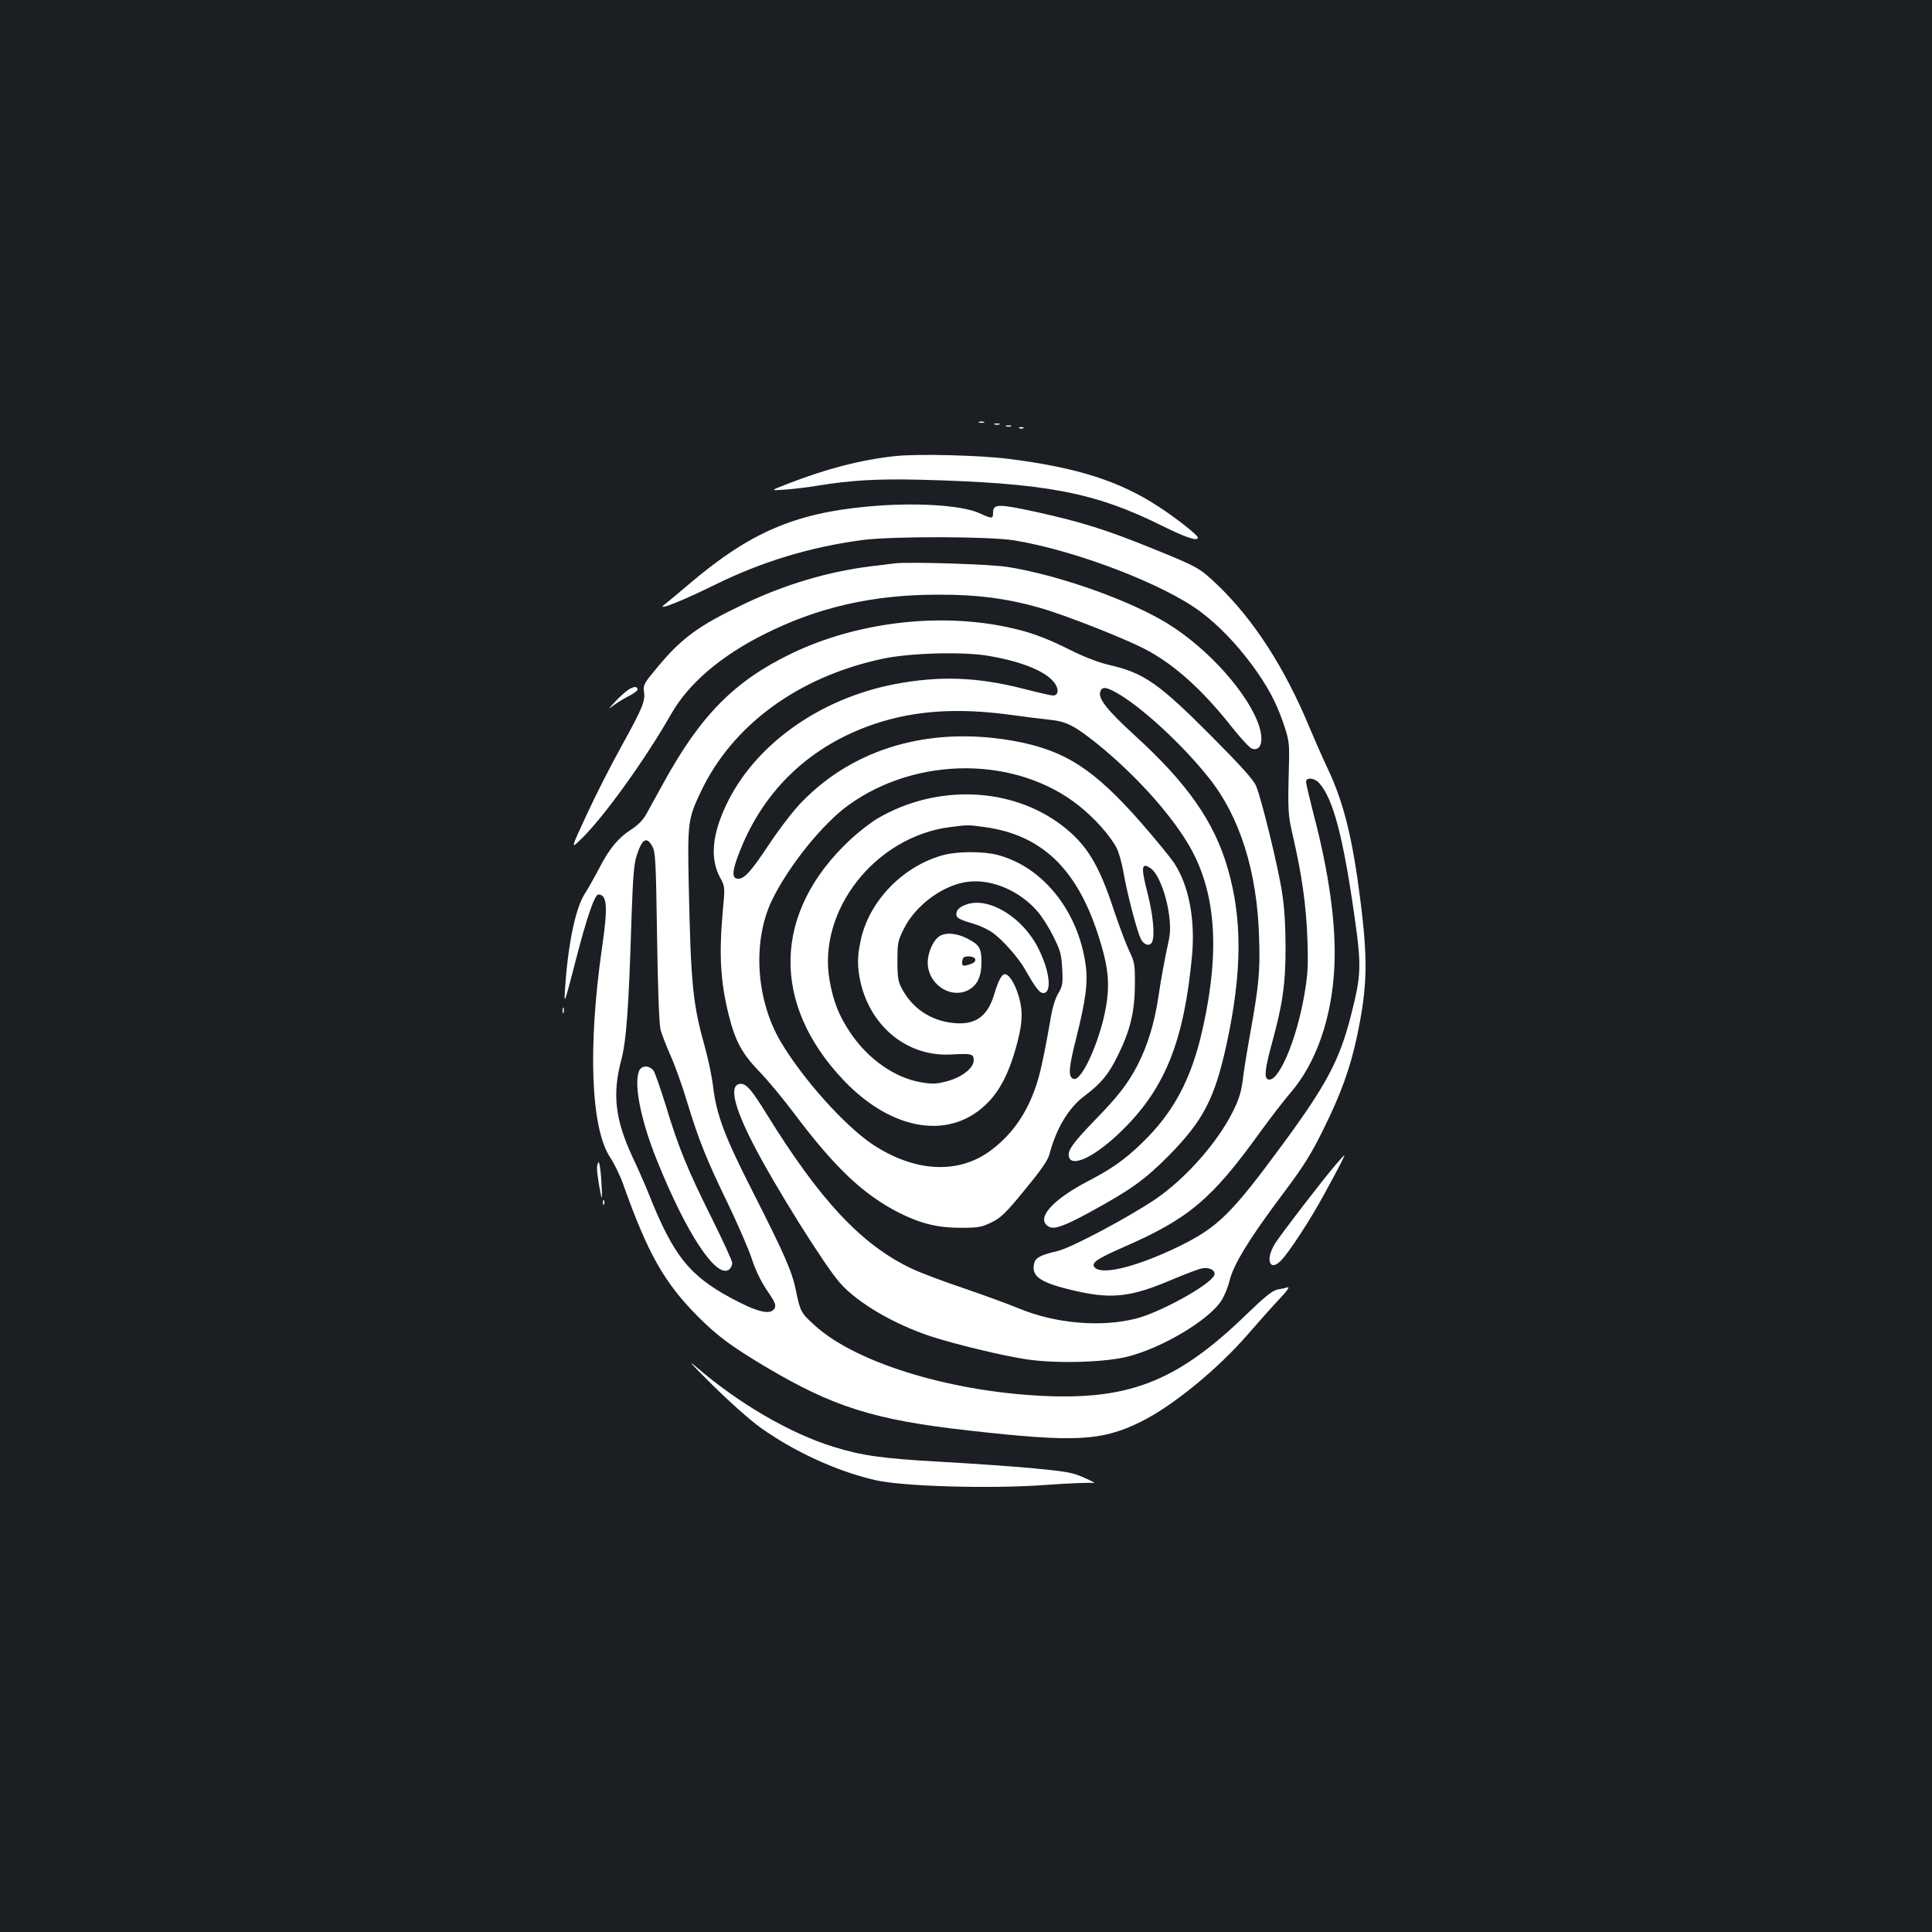 <?xml version="1.0" standalone="no"?>
<!DOCTYPE svg PUBLIC "-//W3C//DTD SVG 20010904//EN"
 "http://www.w3.org/TR/2001/REC-SVG-20010904/DTD/svg10.dtd">
<svg version="1.0" xmlns="http://www.w3.org/2000/svg"
 width="1000pt" height="1000pt" viewBox="0 0 1000 1000"
 preserveAspectRatio="xMidYMid meet">
<rect width="100%" height="100%" fill="#1b1f23"/>
<g transform="translate(0,1000) scale(0.1,-0.1)"
fill="#ffffff" stroke="none">
<path d="M5068 7813 c6 -2 18 -2 25 0 6 3 1 5 -13 5 -14 0 -19 -2 -12 -5z"/>
<path d="M5148 7803 c6 -2 18 -2 25 0 6 3 1 5 -13 5 -14 0 -19 -2 -12 -5z"/>
<path d="M5208 7793 c6 -2 18 -2 25 0 6 3 1 5 -13 5 -14 0 -19 -2 -12 -5z"/>
<path d="M5278 7783 c7 -3 16 -2 19 1 4 3 -2 6 -13 5 -11 0 -14 -3 -6 -6z"/>
<path d="M4631 7639 c-180 -20 -353 -65 -556 -144 -90 -35 -90 -35 -10 -29 44
3 118 12 165 20 180 29 310 36 532 31 651 -17 901 -64 1252 -238 127 -63 186
-82 186 -61 0 12 -116 104 -207 162 -198 130 -422 201 -773 245 -153 19 -475
27 -589 14z"/>
<path d="M4490 7378 c-374 -34 -608 -135 -910 -390 -67 -57 -132 -111 -144
-120 -38 -31 98 23 264 105 243 120 494 196 765 232 154 20 656 19 785 -2 318
-52 777 -228 966 -371 93 -70 182 -163 264 -273 78 -106 124 -190 162 -300 29
-86 32 -103 30 -199 -7 -268 -6 -273 21 -391 46 -201 68 -357 74 -529 5 -139
2 -184 -15 -285 -42 -247 -141 -472 -192 -440 -17 11 -11 59 24 187 55 202 70
303 70 493 0 113 -6 209 -18 285 -20 132 -107 488 -135 553 -14 32 -78 103
-227 253 -278 279 -352 331 -536 373 -54 13 -127 41 -195 75 -139 70 -225 100
-359 126 -350 67 -757 15 -1082 -140 -299 -143 -476 -321 -672 -680 -35 -63
-74 -134 -87 -158 -16 -27 -44 -56 -78 -77 -66 -43 -111 -97 -164 -200 -23
-44 -57 -104 -76 -134 -47 -74 -86 -266 -100 -486 -6 -90 -6 -90 55 144 56
219 98 341 117 341 46 -1 50 -62 19 -276 -74 -513 -58 -936 43 -1086 21 -32
51 -93 66 -136 128 -361 213 -511 389 -688 103 -102 168 -150 341 -254 356
-212 567 -279 1056 -334 552 -62 689 -56 894 45 164 81 398 272 557 456 51 59
122 139 158 177 41 43 57 66 45 63 -11 -3 -35 -9 -54 -12 -25 -5 -66 -38 -161
-130 -344 -333 -587 -434 -1005 -422 -497 15 -1007 167 -1226 365 -73 66 -77
73 -99 181 -21 101 -55 180 -228 521 -141 277 -184 391 -201 536 -6 50 -24
137 -40 195 -65 231 -75 326 -86 844 -7 325 -4 347 61 484 163 347 505 598
941 691 138 30 412 38 545 16 188 -31 322 -89 355 -155 14 -29 7 -51 -17 -51
-10 0 -79 16 -153 35 -238 61 -435 68 -665 24 -392 -75 -728 -316 -874 -627
-73 -155 -83 -278 -31 -374 26 -48 26 -48 14 -175 -20 -224 -12 -363 30 -533
34 -138 69 -202 157 -294 44 -44 126 -144 184 -221 211 -281 358 -419 543
-513 110 -55 198 -77 315 -77 95 0 110 3 162 28 49 24 74 48 172 168 81 98
119 152 127 182 37 138 99 242 183 305 86 65 124 111 171 207 64 129 88 225
89 365 1 109 -1 119 -30 180 -17 36 -52 130 -79 210 -77 236 -141 339 -265
435 -263 203 -653 218 -959 38 -35 -21 -100 -71 -143 -112 -398 -373 -409
-847 -29 -1245 253 -264 556 -309 747 -110 60 63 103 145 139 269 38 132 42
198 17 281 -21 70 -54 118 -75 111 -15 -5 -32 -39 -52 -107 -35 -113 -98 -157
-211 -145 -117 12 -212 76 -266 178 -19 35 -23 58 -23 142 0 93 2 105 33 167
62 126 212 234 342 245 119 11 258 -49 348 -152 24 -27 62 -86 84 -132 37 -73
42 -94 46 -168 4 -77 2 -88 -21 -128 -17 -29 -31 -77 -41 -140 -9 -53 -27
-152 -42 -219 -41 -201 -127 -348 -262 -450 -167 -127 -394 -117 -613 27 -144
95 -364 340 -478 533 -128 217 -147 517 -47 729 85 177 264 401 401 498 354
253 867 251 1189 -5 81 -64 165 -158 197 -222 11 -22 26 -77 34 -122 16 -99
70 -308 91 -348 16 -31 48 -38 58 -12 14 37 4 140 -25 254 -34 133 -31 157 15
127 62 -41 120 -260 97 -367 -24 -111 -41 -203 -56 -305 -21 -136 -55 -246
-108 -350 -50 -95 -98 -158 -222 -285 -108 -112 -138 -152 -133 -183 9 -67
141 -3 282 138 218 216 315 460 356 899 17 190 -17 365 -94 481 -19 28 -95
121 -169 206 -248 282 -397 377 -665 425 -428 75 -819 -37 -1090 -315 -42 -42
-115 -137 -169 -218 -99 -149 -133 -186 -167 -181 -30 4 -26 45 16 149 126
316 368 543 698 653 204 68 423 83 693 47 78 -11 171 -22 207 -26 89 -9 129
-29 248 -124 192 -155 375 -356 473 -521 142 -240 166 -544 74 -955 -58 -260
-150 -433 -316 -593 -91 -87 -155 -132 -280 -197 -187 -98 -271 -196 -199
-235 27 -15 84 6 215 78 209 114 282 167 405 291 178 181 237 294 299 577 80
371 82 645 6 908 -70 242 -207 439 -481 689 -144 132 -191 191 -179 227 9 29
33 25 100 -15 129 -78 329 -264 461 -430 161 -200 251 -486 261 -825 6 -180
-1 -249 -47 -505 -16 -88 -33 -195 -38 -239 -8 -59 -20 -99 -51 -160 -80 -161
-246 -348 -402 -454 -145 -97 -435 -251 -504 -267 -89 -21 -114 -34 -122 -63
-16 -66 26 -98 185 -137 211 -52 310 -42 534 54 65 27 132 53 150 56 41 8 75
-14 62 -38 -30 -53 -279 -190 -404 -222 -182 -46 -416 -26 -605 52 -60 25
-193 73 -295 108 -102 34 -220 79 -262 99 -259 123 -474 353 -752 803 -74 120
-102 153 -131 153 -63 0 -40 -111 65 -314 111 -216 369 -628 449 -718 91 -102
275 -210 466 -274 125 -41 377 -102 499 -120 155 -23 407 -16 526 15 177 46
410 184 480 286 16 24 36 71 44 106 20 83 103 219 272 444 113 151 148 206
214 340 92 186 139 317 174 482 54 256 57 393 16 713 -40 315 -86 498 -167
670 -25 52 -67 148 -94 212 -129 312 -291 562 -477 740 -94 89 -98 92 -342
191 -236 96 -366 136 -596 187 -199 43 -224 43 -224 -5 0 -31 -5 -31 -71 -1
-92 42 -340 57 -579 34z m2337 -1430 c73 -80 125 -277 184 -692 37 -262 35
-302 -20 -518 -58 -225 -125 -352 -349 -657 -269 -366 -338 -433 -539 -532
-214 -104 -395 -150 -435 -111 -24 24 6 45 150 108 334 146 454 246 705 595
54 74 124 165 156 202 135 156 217 394 228 662 9 210 -28 478 -108 781 -21 83
-39 158 -39 167 0 25 43 21 67 -5z m-1730 -229 c293 -40 476 -214 587 -558 48
-147 59 -231 46 -337 -22 -177 -128 -426 -174 -408 -28 11 -25 54 14 209 50
199 62 289 49 383 -39 278 -222 506 -456 567 -74 19 -203 19 -277 0 -210 -55
-388 -238 -431 -442 -19 -86 -18 -142 0 -221 55 -231 246 -383 469 -370 104 6
116 3 116 -29 0 -41 -58 -87 -136 -109 -58 -15 -75 -16 -137 -6 -137 24 -274
120 -366 257 -59 88 -88 162 -107 270 -64 362 236 744 623 794 96 12 94 12
180 0z m-1720 -101 c16 -30 18 -79 24 -468 4 -280 11 -451 18 -480 7 -25 30
-84 51 -132 22 -48 61 -156 86 -240 60 -198 101 -300 214 -533 50 -104 105
-231 121 -280 19 -58 47 -117 79 -164 42 -61 48 -76 39 -93 -20 -37 -90 -20
-230 56 -213 116 -295 220 -421 536 -16 41 -54 128 -85 193 -89 193 -104 323
-58 498 27 103 39 260 54 749 7 196 12 268 26 310 28 89 52 103 82 48z"/>
<path d="M3310 4461 c-32 -62 4 -253 90 -466 152 -379 310 -619 375 -565 8 7
15 21 15 33 0 11 -49 117 -108 236 -124 248 -171 364 -236 579 -26 84 -54 164
-62 178 -20 29 -59 32 -74 5z"/>
<path d="M4630 7084 c-19 -2 -73 -9 -120 -15 -218 -26 -448 -94 -658 -195
-236 -112 -323 -176 -448 -326 -70 -84 -76 -94 -71 -127 8 -50 -7 -85 -116
-283 -53 -95 -134 -254 -180 -354 -84 -181 -84 -181 -27 -125 117 114 329 409
465 647 89 156 255 298 480 411 278 140 563 205 900 205 202 1 359 -20 527
-68 130 -37 435 -157 543 -213 152 -79 298 -210 454 -408 44 -55 89 -104 101
-108 52 -17 65 52 27 145 -74 179 -293 409 -502 525 -206 116 -549 233 -793
271 -93 14 -505 27 -582 18z"/>
<path d="M3254 6431 c-16 -10 -47 -38 -69 -62 -40 -43 -40 -43 -5 -17 19 14
54 35 78 47 23 12 42 26 42 31 0 18 -17 19 -46 1z"/>
<path d="M5007 5320 c-38 -12 -57 -29 -57 -51 0 -21 13 -28 100 -54 30 -9 74
-31 96 -49 52 -40 128 -127 161 -186 54 -95 74 -120 93 -120 46 0 34 114 -26
232 -79 158 -252 265 -367 228z"/>
<path d="M4858 5151 c-36 -29 -62 -100 -55 -153 14 -102 123 -167 208 -123 48
25 69 70 69 146 0 72 -11 90 -77 123 -56 28 -114 31 -145 7z m188 -112 c8 -14
-5 -26 -38 -34 -23 -6 -28 -4 -28 12 0 11 3 23 7 26 10 11 51 8 59 -4z"/>
<path d="M2912 4770 c0 -14 2 -19 5 -12 2 6 2 18 0 25 -3 6 -5 1 -5 -13z"/>
<path d="M6914 3972 c-67 -78 -281 -356 -314 -408 -50 -79 -31 -147 26 -93 40
37 155 213 226 344 75 137 110 205 106 205 -2 0 -21 -21 -44 -48z"/>
<path d="M3098 3984 c-5 -4 -8 -19 -8 -32 0 -30 21 -154 25 -150 2 2 0 45 -3
96 -4 52 -10 90 -14 86z"/>
<path d="M3121 3774 c0 -11 3 -14 6 -6 3 7 2 16 -1 19 -3 4 -6 -2 -5 -13z"/>
<path d="M3685 2834 c94 -93 200 -187 255 -226 175 -124 394 -224 590 -269
141 -33 600 -46 883 -25 122 9 233 13 247 10 14 -3 -6 9 -45 26 -64 29 -89 33
-275 51 -113 10 -326 25 -475 33 -298 17 -401 31 -550 77 -224 69 -489 223
-708 411 -56 48 -32 21 78 -88z"/>
</g>
</svg>
